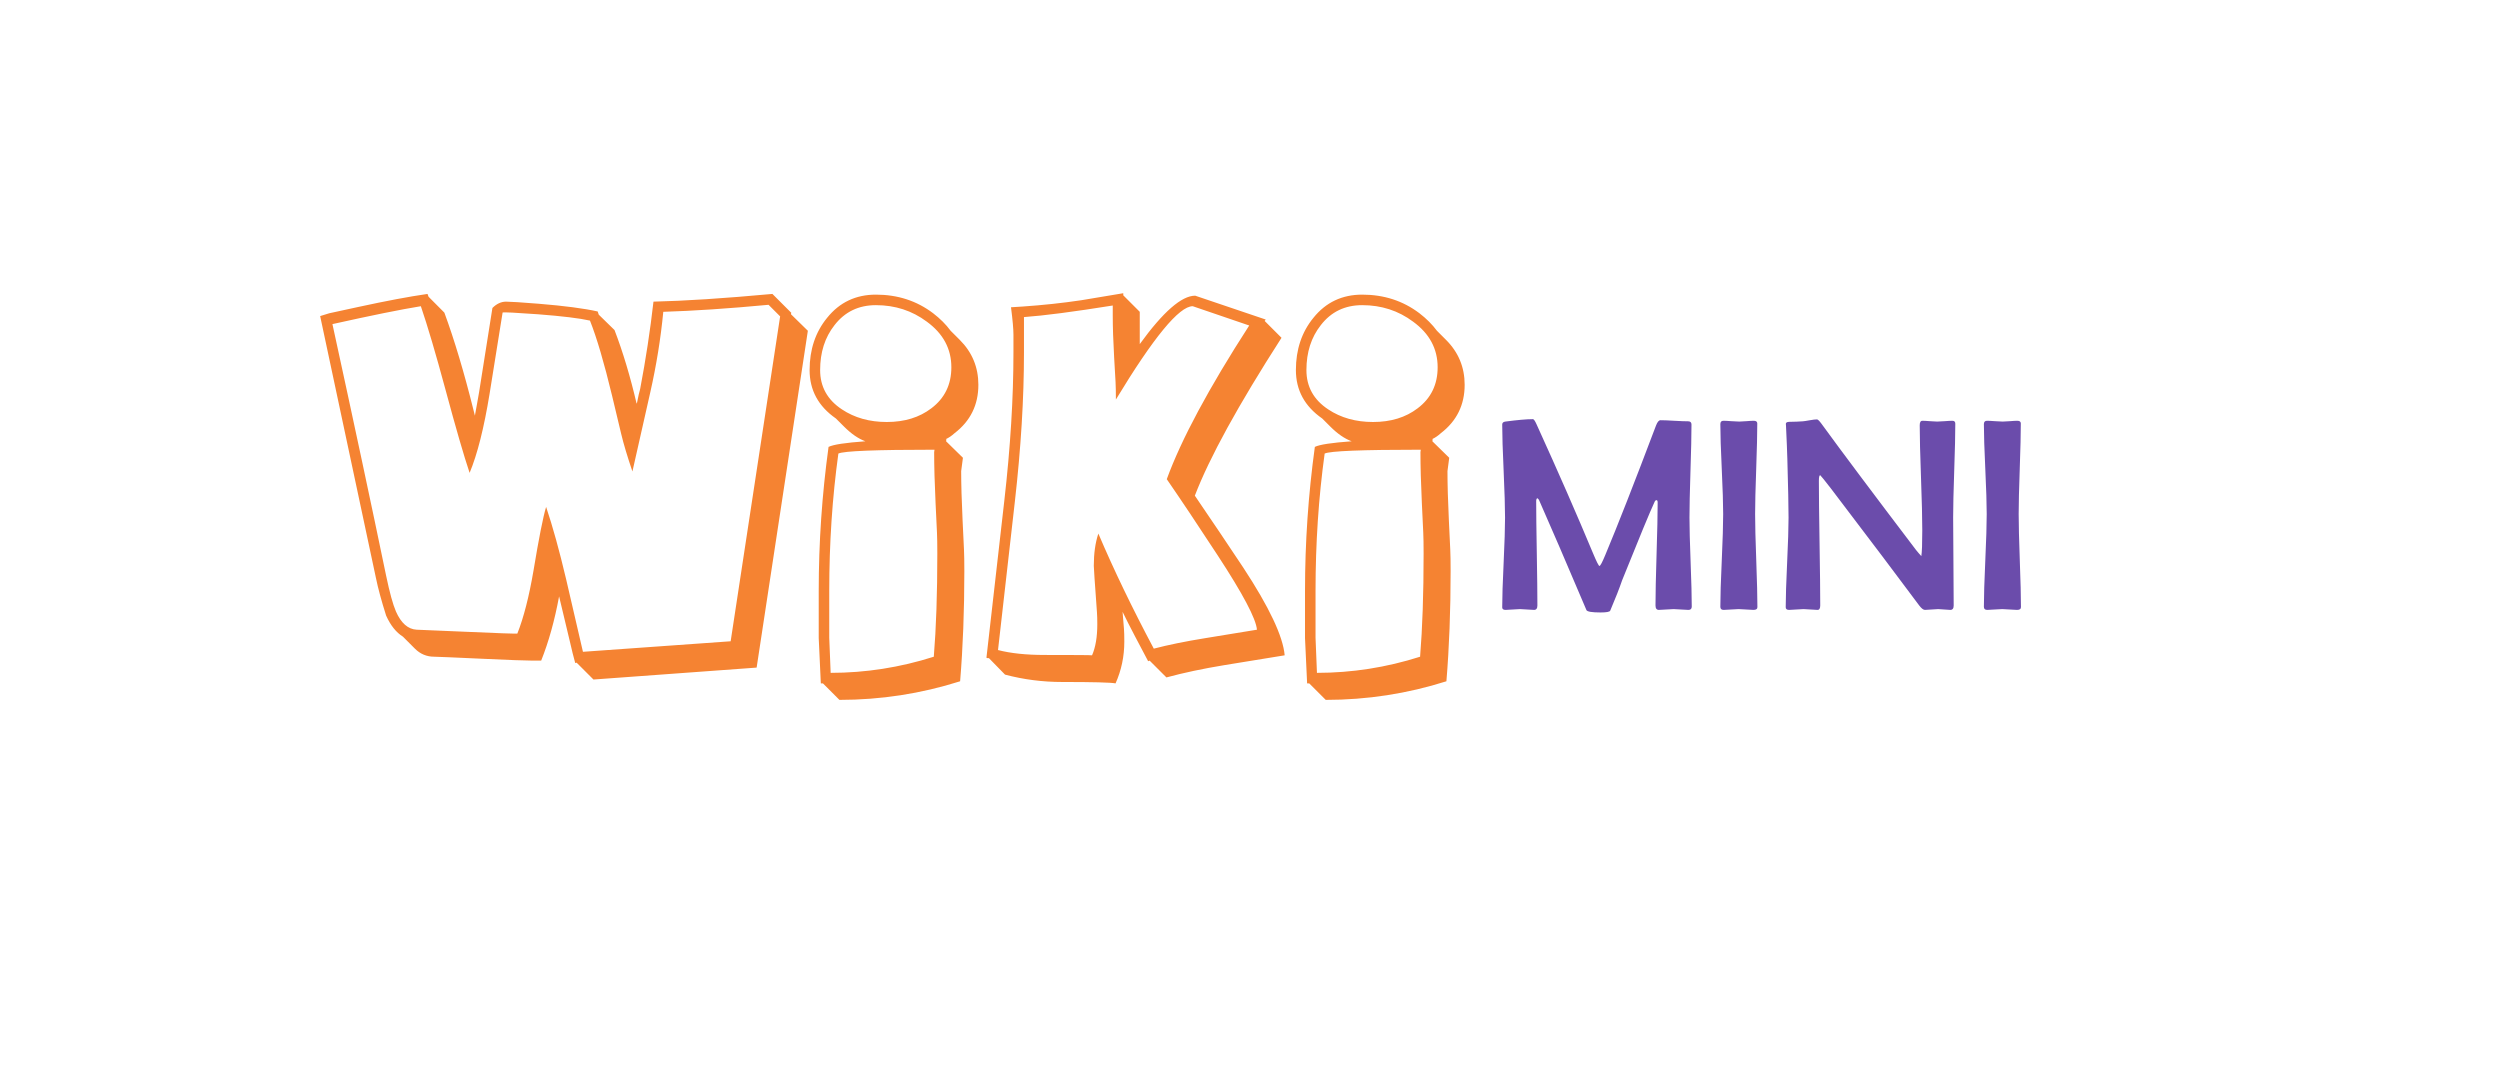 <svg width="190" height="83" viewBox="0 0 190 83" fill="none" xmlns="http://www.w3.org/2000/svg">
<g filter="url(#filter0_ddd_875_12719)">
<path d="M180.82 0C180.82 0 193.042 56.515 138.803 69.919C84.564 83.324 0 59.413 0 59.413V0H180.82Z" fill="white"/>
<g clip-path="url(#clip0_875_12719)">
<path d="M107.394 20.445C106.274 19.61 104.985 19.192 103.528 19.192C102.212 19.192 101.163 19.698 100.381 20.712C99.652 21.636 99.288 22.774 99.288 24.125C99.288 25.387 99.838 26.383 100.941 27.111C101.901 27.752 103.039 28.072 104.354 28.072C105.706 28.072 106.834 27.725 107.741 27.031C108.754 26.267 109.261 25.228 109.261 23.912C109.261 22.507 108.638 21.352 107.394 20.445ZM100.674 30.471C100.212 33.814 99.981 37.289 99.981 40.898V44.471L100.088 47.137C102.745 47.137 105.359 46.728 107.927 45.911C108.105 43.742 108.194 41.128 108.194 38.071C108.194 37.378 108.185 36.845 108.167 36.471L108.061 34.231C107.989 32.738 107.954 31.449 107.954 30.365L107.98 30.178C103.501 30.178 101.066 30.276 100.674 30.471ZM109.501 28.925C109.287 29.121 109.065 29.271 108.834 29.378H108.887L108.861 29.538L110.141 30.791L110.008 31.805C110.008 32.801 110.042 34.045 110.114 35.537L110.22 37.778C110.238 38.151 110.247 38.694 110.247 39.404C110.247 42.408 110.141 45.199 109.927 47.777C106.958 48.719 103.901 49.191 100.755 49.191L99.501 47.937H99.341L99.181 44.498V40.898C99.181 37.235 99.43 33.591 99.928 29.965C100.283 29.787 101.217 29.645 102.728 29.538C102.194 29.343 101.651 28.969 101.101 28.418L100.487 27.805C99.155 26.881 98.488 25.654 98.488 24.125C98.488 22.561 98.932 21.237 99.821 20.152C100.763 18.979 101.999 18.392 103.528 18.392C105.181 18.392 106.63 18.863 107.874 19.805C108.407 20.214 108.852 20.658 109.208 21.139L109.9 21.832C110.843 22.774 111.314 23.912 111.314 25.245C111.314 26.774 110.709 28 109.501 28.925ZM90.648 19.272C89.617 19.272 87.67 21.636 84.808 26.365C84.808 25.796 84.799 25.352 84.782 25.032L84.675 23.165C84.604 21.921 84.569 20.854 84.569 19.965V19.219C81.57 19.698 79.321 19.992 77.822 20.098C77.822 20.987 77.822 21.885 77.822 22.792C77.822 26.276 77.591 30.054 77.129 34.124L75.849 45.404C76.809 45.653 77.991 45.777 79.395 45.777C81.706 45.777 82.906 45.786 82.995 45.804C83.262 45.199 83.395 44.408 83.395 43.431C83.395 43.075 83.386 42.773 83.368 42.524L83.182 39.911C83.146 39.413 83.129 39.111 83.129 39.005C83.129 38.062 83.244 37.244 83.475 36.551C84.648 39.307 86.053 42.222 87.688 45.297C88.772 45.013 90.079 44.746 91.608 44.498L95.528 43.857C95.457 43.021 94.461 41.137 92.541 38.204C91.066 35.947 89.777 34.017 88.675 32.418C89.777 29.396 91.865 25.503 94.941 20.738L90.648 19.272ZM90.808 33.671C92.141 35.627 93.368 37.449 94.488 39.137C96.461 42.142 97.51 44.364 97.635 45.804L93.048 46.551C91.43 46.817 89.964 47.128 88.648 47.484L87.368 46.204C87.351 46.221 87.332 46.23 87.315 46.23C87.297 46.23 87.279 46.239 87.262 46.258L86.248 44.337C85.875 43.626 85.564 43.013 85.315 42.498L85.422 43.804C85.44 44.017 85.448 44.337 85.448 44.764C85.448 45.884 85.226 46.942 84.782 47.937C84.426 47.866 83.075 47.831 80.729 47.831C79.235 47.831 77.787 47.644 76.382 47.271L75.156 46.017H75.049C75.014 45.999 74.987 45.99 74.969 45.99L76.329 34.045C76.791 29.991 77.022 26.241 77.022 22.792V21.432C77.022 21.005 76.96 20.312 76.836 19.352L77.689 19.299C79.253 19.192 80.746 19.032 82.169 18.819L85.369 18.285V18.445L86.622 19.698V22.152C88.399 19.698 89.804 18.472 90.835 18.472L96.195 20.285C96.176 20.321 96.15 20.356 96.115 20.392L97.395 21.672C94.105 26.792 91.91 30.791 90.808 33.671ZM70.436 20.445C69.316 19.61 68.027 19.192 66.57 19.192C65.254 19.192 64.206 19.698 63.423 20.712C62.694 21.636 62.33 22.774 62.33 24.125C62.33 25.387 62.88 26.383 63.983 27.111C64.943 27.752 66.081 28.072 67.396 28.072C68.747 28.072 69.876 27.725 70.783 27.031C71.796 26.267 72.303 25.228 72.303 23.912C72.303 22.507 71.68 21.352 70.436 20.445ZM63.716 30.471C63.254 33.814 63.023 37.289 63.023 40.898V44.471L63.13 47.137C65.787 47.137 68.401 46.728 70.969 45.911C71.147 43.742 71.236 41.128 71.236 38.071C71.236 37.378 71.227 36.845 71.21 36.471L71.103 34.231C71.032 32.738 70.996 31.449 70.996 30.365L71.023 30.178C66.543 30.178 64.107 30.276 63.716 30.471ZM72.543 28.925C72.329 29.121 72.107 29.271 71.876 29.378H71.929L71.903 29.538L73.183 30.791L73.049 31.805C73.049 32.801 73.085 34.045 73.156 35.537L73.263 37.778C73.28 38.151 73.29 38.694 73.29 39.404C73.29 42.408 73.183 45.199 72.969 47.777C70.001 48.719 66.943 49.191 63.796 49.191L62.543 47.937H62.383L62.223 44.498V40.898C62.223 37.235 62.472 33.591 62.97 29.965C63.326 29.787 64.258 29.645 65.77 29.538C65.236 29.343 64.694 28.969 64.143 28.418L63.529 27.805C62.197 26.881 61.53 25.654 61.53 24.125C61.53 22.561 61.974 21.237 62.863 20.152C63.805 18.979 65.041 18.392 66.57 18.392C68.223 18.392 69.671 18.863 70.916 19.805C71.45 20.214 71.894 20.658 72.249 21.139L72.943 21.832C73.885 22.774 74.356 23.912 74.356 25.245C74.356 26.774 73.751 28 72.543 28.925ZM58.41 19.165C55.37 19.45 52.703 19.628 50.41 19.698C50.215 21.725 49.886 23.761 49.424 25.805L48.064 31.831C47.673 30.676 47.388 29.724 47.211 28.978L46.517 26.071C45.913 23.565 45.353 21.663 44.837 20.365C44.055 20.188 42.739 20.027 40.891 19.885C39.184 19.761 38.286 19.717 38.198 19.752L37.211 25.912C36.785 28.525 36.278 30.534 35.691 31.938C35.265 30.676 34.651 28.56 33.851 25.591C33.122 22.89 32.5 20.783 31.985 19.272C30.455 19.521 28.216 19.974 25.265 20.632C26.9 28.134 28.26 34.507 29.345 39.751C29.612 41.031 29.86 41.938 30.091 42.471C30.483 43.36 31.007 43.822 31.665 43.857L35.451 44.017C37.833 44.124 39.122 44.168 39.318 44.151C39.798 42.941 40.206 41.351 40.544 39.378C40.953 36.907 41.273 35.289 41.505 34.525C42.002 36 42.509 37.831 43.025 40.018C43.841 43.555 44.268 45.395 44.304 45.537L55.53 44.737L59.29 20.045L58.41 19.165ZM60.117 19.885L61.397 21.139L57.504 46.737L45.104 47.644L43.824 46.364L43.717 46.39C43.575 45.875 43.451 45.377 43.344 44.897L42.491 41.324C42.153 43.155 41.699 44.782 41.131 46.204H40.358C39.895 46.204 38.695 46.16 36.758 46.07C34.429 45.963 33.175 45.91 32.998 45.91C32.429 45.91 31.94 45.705 31.532 45.296L30.625 44.388C30.109 44.067 29.682 43.532 29.345 42.784C28.989 41.662 28.731 40.709 28.571 39.926L24.332 20.022L25.025 19.808L27.239 19.327C29.372 18.864 31.122 18.535 32.492 18.339C32.527 18.446 32.554 18.517 32.571 18.553L33.772 19.76C34.535 21.834 35.273 24.302 35.985 27.162L36.092 27.591L36.251 26.711C36.34 26.249 36.393 25.947 36.411 25.805L37.424 19.405C37.745 19.085 38.091 18.925 38.465 18.925C38.784 18.925 39.611 18.979 40.944 19.085C42.9 19.245 44.393 19.441 45.424 19.672L45.504 19.912L46.704 21.085C47.344 22.757 47.904 24.623 48.384 26.685C48.419 26.596 48.437 26.534 48.437 26.498C48.508 26.125 48.579 25.814 48.651 25.565C49.078 23.325 49.415 21.112 49.664 18.925C52.01 18.872 55.024 18.677 58.703 18.339L60.143 19.779C60.143 19.796 60.134 19.814 60.117 19.832V19.885Z" fill="#F58332"/>
<path d="M153.419 35.068C153.419 35.853 153.448 37.032 153.505 38.603C153.564 40.174 153.593 41.352 153.593 42.138C153.593 42.281 153.494 42.353 153.296 42.353C153.173 42.353 152.985 42.342 152.732 42.322C152.48 42.302 152.292 42.291 152.169 42.291C152.039 42.291 151.848 42.302 151.595 42.322C151.342 42.342 151.154 42.353 151.032 42.353C150.861 42.353 150.775 42.274 150.775 42.117C150.775 41.338 150.811 40.165 150.883 38.597C150.954 37.03 150.99 35.853 150.99 35.068C150.99 34.31 150.954 33.171 150.883 31.651C150.811 30.131 150.775 28.992 150.775 28.234C150.775 28.064 150.854 27.979 151.01 27.979C151.141 27.979 151.339 27.988 151.606 28.009C151.871 28.029 152.073 28.04 152.209 28.04C152.332 28.04 152.517 28.029 152.763 28.009C153.009 27.988 153.193 27.979 153.316 27.979C153.494 27.979 153.582 28.047 153.582 28.183C153.582 28.948 153.555 30.096 153.501 31.626C153.446 33.156 153.419 34.303 153.419 35.068ZM148.521 31.759C148.467 33.343 148.439 34.532 148.439 35.324C148.439 36.069 148.446 37.183 148.46 38.669C148.474 40.155 148.48 41.27 148.48 42.014C148.48 42.239 148.395 42.353 148.225 42.353C148.122 42.353 147.968 42.342 147.763 42.322C147.558 42.302 147.404 42.291 147.303 42.291C147.193 42.291 147.025 42.302 146.8 42.322C146.575 42.342 146.408 42.353 146.298 42.353C146.175 42.353 146.028 42.239 145.858 42.014C144.382 40.027 142.146 37.062 139.147 33.121C138.682 32.521 138.413 32.186 138.338 32.117C138.269 32.117 138.235 32.258 138.235 32.537C138.235 33.59 138.252 35.169 138.286 37.276C138.32 39.383 138.338 40.963 138.338 42.014C138.338 42.239 138.269 42.353 138.133 42.353C138.017 42.353 137.839 42.342 137.599 42.322C137.361 42.302 137.183 42.291 137.067 42.291C136.943 42.291 136.761 42.302 136.519 42.322C136.277 42.342 136.094 42.353 135.971 42.353C135.799 42.353 135.714 42.285 135.714 42.148C135.714 41.397 135.751 40.265 135.822 38.751C135.894 37.239 135.93 36.102 135.93 35.344C135.93 34.518 135.899 33.029 135.838 30.878C135.823 30.317 135.79 29.477 135.736 28.357L135.725 28.224C135.718 28.122 135.799 28.067 135.971 28.06C136.415 28.054 136.763 28.04 137.016 28.019C137.111 28.013 137.292 27.985 137.559 27.937C137.784 27.896 137.962 27.875 138.092 27.875C138.153 27.875 138.259 27.975 138.409 28.173C139.979 30.331 142.384 33.541 145.622 37.803C145.765 37.981 145.899 38.135 146.021 38.265C146.069 37.978 146.093 37.322 146.093 36.297C146.093 35.41 146.061 34.078 145.996 32.302C145.931 30.526 145.899 29.197 145.899 28.317C145.899 28.091 145.966 27.979 146.104 27.979C146.226 27.979 146.412 27.988 146.662 28.009C146.911 28.029 147.097 28.04 147.221 28.04C147.35 28.04 147.544 28.029 147.804 28.009C148.064 27.988 148.258 27.979 148.388 27.979C148.532 27.979 148.603 28.054 148.603 28.203C148.603 28.989 148.576 30.174 148.521 31.759ZM133.389 35.068C133.389 35.853 133.417 37.032 133.476 38.603C133.533 40.174 133.563 41.352 133.563 42.138C133.563 42.281 133.464 42.353 133.266 42.353C133.143 42.353 132.955 42.342 132.702 42.322C132.449 42.302 132.262 42.291 132.139 42.291C132.009 42.291 131.817 42.302 131.565 42.322C131.313 42.342 131.124 42.353 131.002 42.353C130.831 42.353 130.746 42.274 130.746 42.117C130.746 41.338 130.781 40.165 130.854 38.597C130.925 37.03 130.961 35.853 130.961 35.068C130.961 34.31 130.925 33.171 130.854 31.651C130.781 30.131 130.746 28.992 130.746 28.234C130.746 28.064 130.824 27.979 130.981 27.979C131.111 27.979 131.309 27.988 131.575 28.009C131.842 28.029 132.043 28.04 132.18 28.04C132.303 28.04 132.488 28.029 132.733 28.009C132.979 27.988 133.164 27.979 133.287 27.979C133.464 27.979 133.553 28.047 133.553 28.183C133.553 28.948 133.526 30.096 133.472 31.626C133.416 33.156 133.389 34.303 133.389 35.068ZM128.4 35.344C128.4 36.097 128.429 37.223 128.487 38.726C128.545 40.228 128.574 41.352 128.574 42.097C128.574 42.267 128.489 42.353 128.317 42.353C128.194 42.353 128.008 42.342 127.759 42.322C127.51 42.302 127.323 42.291 127.2 42.291C127.078 42.291 126.889 42.302 126.637 42.322C126.385 42.342 126.196 42.353 126.074 42.353C125.903 42.353 125.818 42.239 125.818 42.014C125.818 41.147 125.845 39.846 125.899 38.111C125.954 36.376 125.982 35.074 125.982 34.208C125.982 34.078 125.954 34.012 125.899 34.012C125.838 34.012 125.79 34.051 125.756 34.125C125.408 34.87 124.585 36.858 123.287 40.088C123.075 40.709 122.771 41.485 122.375 42.414C122.328 42.503 122.081 42.547 121.638 42.547C120.996 42.547 120.639 42.489 120.572 42.373C120.34 41.82 120.009 41.044 119.579 40.047C119.011 38.695 118.14 36.68 116.966 34.002C116.945 33.955 116.901 33.907 116.832 33.859C116.778 33.9 116.75 33.975 116.75 34.084C116.75 34.966 116.766 36.287 116.797 38.05C116.827 39.812 116.842 41.133 116.842 42.014C116.842 42.239 116.757 42.353 116.587 42.353C116.47 42.353 116.292 42.342 116.054 42.322C115.815 42.302 115.637 42.291 115.521 42.291C115.398 42.291 115.216 42.302 114.972 42.322C114.73 42.342 114.547 42.353 114.424 42.353C114.253 42.353 114.168 42.287 114.168 42.158C114.168 41.4 114.204 40.265 114.277 38.751C114.347 37.239 114.384 36.102 114.384 35.344C114.384 34.559 114.347 33.379 114.277 31.805C114.204 30.23 114.168 29.05 114.168 28.265C114.168 28.136 114.247 28.06 114.404 28.04C115.333 27.917 116.033 27.855 116.505 27.855C116.572 27.855 116.668 27.996 116.791 28.276C118.444 31.909 119.865 35.154 121.053 38.008C121.333 38.678 121.5 39.013 121.556 39.013C121.624 39.013 121.77 38.739 121.996 38.193C122.925 35.979 124.212 32.694 125.858 28.337C125.961 28.07 126.074 27.937 126.196 27.937C126.428 27.937 126.779 27.951 127.247 27.979C127.715 28.006 128.064 28.019 128.297 28.019C128.467 28.019 128.553 28.101 128.553 28.265C128.553 29.05 128.528 30.23 128.476 31.805C128.425 33.379 128.4 34.559 128.4 35.344V35.344Z" fill="#6B4CAB"/>
</g>
</g>
<defs>
<filter id="filter0_ddd_875_12719" x="-8" y="-7" width="198" height="90" filterUnits="userSpaceOnUse" color-interpolation-filters="sRGB">
<feFlood flood-opacity="0" result="BackgroundImageFix"/>
<feColorMatrix in="SourceAlpha" type="matrix" values="0 0 0 0 0 0 0 0 0 0 0 0 0 0 0 0 0 0 127 0" result="hardAlpha"/>
<feOffset dy="1"/>
<feGaussianBlur stdDeviation="4"/>
<feColorMatrix type="matrix" values="0 0 0 0 0 0 0 0 0 0 0 0 0 0 0 0 0 0 0.1 0"/>
<feBlend mode="normal" in2="BackgroundImageFix" result="effect1_dropShadow_875_12719"/>
<feColorMatrix in="SourceAlpha" type="matrix" values="0 0 0 0 0 0 0 0 0 0 0 0 0 0 0 0 0 0 127 0" result="hardAlpha"/>
<feOffset dy="2"/>
<feGaussianBlur stdDeviation="2"/>
<feColorMatrix type="matrix" values="0 0 0 0 0 0 0 0 0 0 0 0 0 0 0 0 0 0 0.12 0"/>
<feBlend mode="normal" in2="effect1_dropShadow_875_12719" result="effect2_dropShadow_875_12719"/>
<feColorMatrix in="SourceAlpha" type="matrix" values="0 0 0 0 0 0 0 0 0 0 0 0 0 0 0 0 0 0 127 0" result="hardAlpha"/>
<feOffset dy="1"/>
<feGaussianBlur stdDeviation="1"/>
<feColorMatrix type="matrix" values="0 0 0 0 0 0 0 0 0 0 0 0 0 0 0 0 0 0 0.16 0"/>
<feBlend mode="normal" in2="effect2_dropShadow_875_12719" result="effect3_dropShadow_875_12719"/>
<feBlend mode="normal" in="SourceGraphic" in2="effect3_dropShadow_875_12719" result="shape"/>
</filter>
<clipPath id="clip0_875_12719">
<rect width="132" height="33" fill="white" transform="translate(23 17)"/>
</clipPath>
</defs>
</svg>
